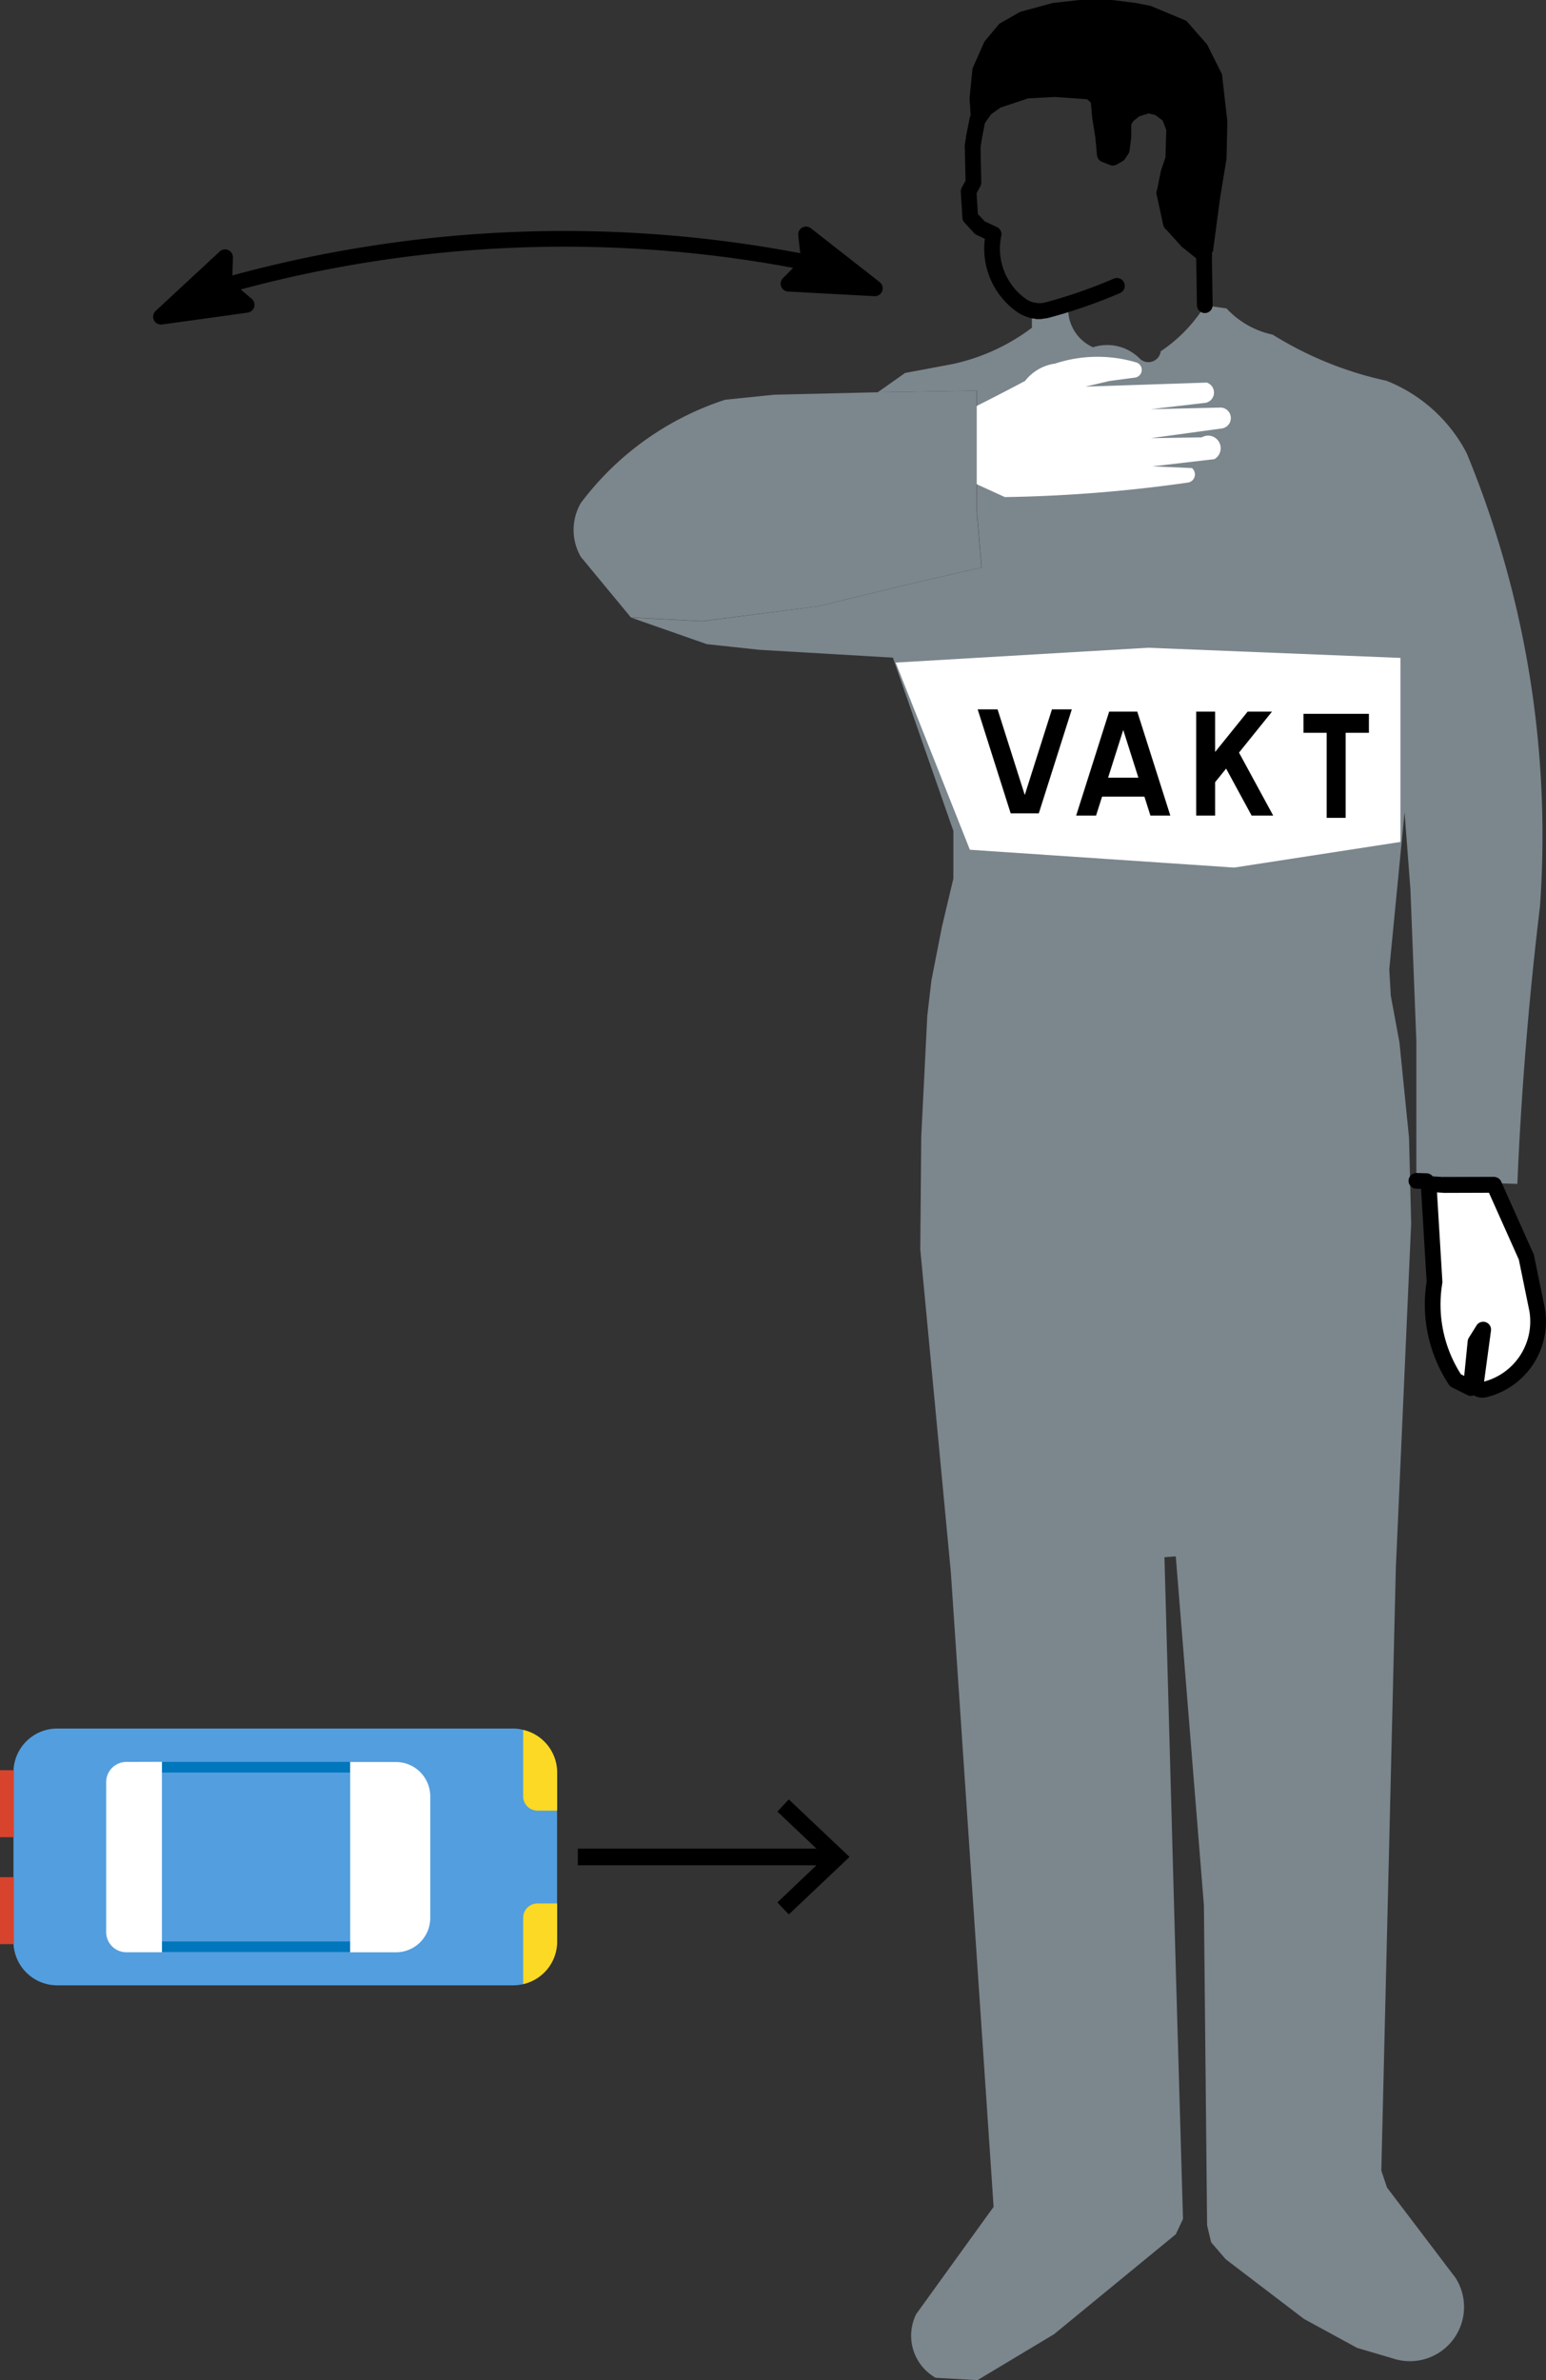 <svg xmlns="http://www.w3.org/2000/svg" viewBox="0 0 295.15 454.21"><rect x="0" y="0" width="295.15" height="454.21" fill="#333333" stroke="none"/><defs><style>.a{fill:#7c868d;}.b,.e{fill:#fff;}.c{fill:none;}.c,.d,.e,.f{stroke:#000;}.c,.d,.e{stroke-linecap:round;stroke-linejoin:round;stroke-width:3px;}.f{stroke-miterlimit:10;}.g{fill:#539ede;}.h{fill:#fcd925;}.i{fill:#d8432d;}.j{fill:#0076bc;}</style></defs><title>V2-1 korkortonline.se</title><path class="a" d="M269.41,233.46l-2.93,65.84-2.77,114.91,1.08,3.23,13.08,17.23a10.34,10.34,0,0,1-12,15.38l-6.78-2-10.15-5.53L234,431.13l-2.78-3.23-.77-3.23-.61-61.07L224.47,297l-2.16.16,2.16,78.45,1.38,47.84-1.38,2.92-23.24,19.07-14.62,8.77-8-.46a9.25,9.25,0,0,1-3.69-12.16l14.77-20.46-8.16-121.06-5.84-61.69.19-21.55,1.15-23,.8-6.81,2-10.18,2.18-9.19v-9.08L170.46,125.5,144.92,124l-10-1.08-14.47-5.07,13.64.71,22.14-2.87,16.44-4,14.74-3.41-.91-10.81V74.55l-18.93.31,5.23-3.69,9.08-1.7A38.71,38.71,0,0,0,197,62.55L197,59.2l1.63.17,1-.1.84-.22,3.51-1a8,8,0,0,0,4.69,8.22,8.77,8.77,0,0,1,8.92,2.16,2.36,2.36,0,0,0,4-1.39,28.44,28.44,0,0,0,8.46-8.77l4.11.59a16.75,16.75,0,0,0,8.81,5,68.4,68.4,0,0,0,21.72,8.8A29.54,29.54,0,0,1,280,86.46,191.27,191.27,0,0,1,294,173q-3.19,26.37-4.32,52.92l-19.28-.57V198.7l-1.13-28.92L268.15,155l-2.92,30,.29,5,1.65,8.92L269,217.1Z"/><polygon class="b" points="267.36 125.55 219.18 123.61 170.99 126.44 185.16 162.16 235.62 165.56 267.36 160.67 267.36 125.55"/><path class="c" d="M42.81,54.55a239.57,239.57,0,0,1,111.68-4.37"/><polyline class="d" points="30.73 60.44 42.97 49.09 42.81 54.55 47.09 58.17 30.73 60.44"/><polyline class="d" points="167.02 55.02 153.88 44.74 154.49 50.18 150.53 54.14 167.02 55.02"/><line class="c" x1="196.99" y1="59.2" x2="197.93" y2="59.35"/><line class="c" x1="197.93" y1="59.35" x2="198.62" y2="59.37"/><line class="c" x1="275.81" y1="226.11" x2="285.2" y2="226.11"/><line class="c" x1="195.85" y1="17.32" x2="190.31" y2="19.17"/><line class="c" x1="188.15" y1="20.71" x2="186.61" y2="22.86"/><line class="c" x1="186" y1="25.94" x2="185.69" y2="27.94"/><line class="c" x1="229.86" y1="48.55" x2="226.62" y2="45.94"/><line class="c" x1="226.62" y1="45.94" x2="223.55" y2="42.55"/><line class="c" x1="223.55" y1="42.55" x2="222.31" y2="36.86"/><polygon points="212.32 0 216.85 0.57 219.69 1.13 226.49 3.97 230.46 8.5 233.29 14.17 234.32 23.17 234.16 30.25 232.93 37.78 231.55 48.09 229.86 48.55 226.62 45.94 223.55 42.55 222.32 36.86 223.08 33.02 224.01 30.25 224.16 24.55 223.24 22.09 221.24 20.55 219.24 20.09 216.77 20.86 215.24 22.09 214.47 23.32 214.47 26.09 214.16 28.55 213.54 29.48 212.47 30.09 210.93 29.48 210.62 26.09 210 22.25 209.7 18.86 208.16 17.48 201.39 17.02 195.85 17.32 190.31 19.17 188.15 20.71 186.61 22.86 186 25.94 185.69 27.94 185.1 18.71 185.67 13.04 187.94 7.94 190.77 4.54 194.74 2.27 200.98 0.57 206.08 0 212.32 0"/><line class="c" x1="230.01" y1="58.24" x2="229.86" y2="48.55"/><line class="c" x1="229.86" y1="48.55" x2="226.62" y2="45.94"/><line class="c" x1="226.62" y1="45.94" x2="223.55" y2="42.55"/><line class="c" x1="223.55" y1="42.55" x2="222.31" y2="36.86"/><line class="c" x1="190.31" y1="19.17" x2="188.15" y2="20.71"/><line class="c" x1="186.61" y1="22.86" x2="186" y2="25.94"/><path class="c" d="M201.39,17l6.77.46,1.54,1.38.3,3.39.62,3.84.31,3.39,1.54.61,1.07-.61.62-.93.31-2.46V23.32l.77-1.23,1.53-1.23,2.47-.77,2,.47,2,1.53.92,2.47L224,30.25,223.08,33l-.77,3.84.77-3.84.93-2.77.15-5.69-.93-2.45-2-1.53-2-.47-2.47.77-1.53,1.23-.77,1.23v2.77l-.31,2.46-.62.93-1.07.61-1.54-.61-.31-3.39L210,22.25l-.3-3.39-1.54-1.38L201.39,17l-5.54.3-5.54,1.85-2.16,1.54-1.54,2.15L186,25.92l-.31,2,.15,6.92-.92,1.69.31,4.93,1.84,2,2.62,1.23a13.26,13.26,0,0,0,5.23,13.53,6,6,0,0,0,5.08.93,98.13,98.13,0,0,0,13.23-4.6"/><path class="a" d="M147.83,75.32l19.7-.46,18.93-.31V97.47l.91,10.81-14.74,3.41-16.44,4-22.11,2.84-13.64-.71-9.54-11.54a10.22,10.22,0,0,1,0-10.31,56.16,56.16,0,0,1,27.55-19.69Z"/><path class="e" d="M285.23,226.11l6.17,13.8,2.05,10a13.38,13.38,0,0,1-10,15.26,1.71,1.71,0,0,1-1.76-.58l1.47-10.86-1.47,2.35-.88,8.8-2.94-1.47a26.17,26.17,0,0,1-4-18.76l-1.13-18.71,3.13.2Z"/><line class="c" x1="270.41" y1="225.34" x2="272.33" y2="225.4"/><polygon points="256.9 139.84 256.9 145.56 256.9 156.07 253.28 156.07 253.28 145.56 253.28 139.84 248.85 139.84 248.85 136.22 261.34 136.22 261.34 139.84 256.9 139.84"/><polygon points="231.98 143.5 238.19 135.8 242.84 135.8 236.54 143.62 243.07 155.64 238.95 155.64 234.08 146.67 231.98 149.27 231.98 155.64 228.37 155.64 228.37 135.8 231.98 135.8 231.98 143.5 231.98 143.5"/><polygon points="217.12 135.8 223.43 155.64 219.63 155.64 218.48 152.02 210.4 152.02 209.25 155.64 205.45 155.64 211.75 135.8 217.12 135.8"/><polygon class="b" points="211.55 148.4 214.44 139.3 217.33 148.4 211.55 148.4"/><polygon points="204.62 135.37 198.32 155.21 192.95 155.21 186.65 135.37 190.45 135.37 195.64 151.71 200.83 135.37 204.62 135.37"/><path class="b" d="M233.13,81.78a2,2,0,1,0-.31-4l-13.12.31,10.53-1.23a2,2,0,0,0,.15-3.85l-23.15.77,4.56-1.07,4.79-.64a1.49,1.49,0,0,0,.31-2.92,26,26,0,0,0-15.49.24,8.8,8.8,0,0,0-5.71,3.31q-4.59,2.44-9.23,4.77V92.4l5.38,2.46a276.06,276.06,0,0,0,34.94-2.77,1.57,1.57,0,0,0,.77-2.77L220,89l11.85-1.38a2.43,2.43,0,0,0,1.19-2.09,2.4,2.4,0,0,0-2.4-2.4,2.44,2.44,0,0,0-1.21.33l-9.74.16Z"/><polygon class="b" points="161.46 354.36 150.61 364.63 149.12 363.06 158.27 354.36 149.12 345.69 150.61 344.09 161.46 354.36"/><rect class="f" x="110.82" y="353.28" width="47.59" height="2.18"/><polygon class="f" points="161.46 354.36 150.61 364.63 149.12 363.06 158.27 354.36 149.12 345.69 150.61 344.09 161.46 354.36"/><path class="g" d="M99.88,330.11a7.31,7.31,0,0,0-1.86-.25H10.92a8.35,8.35,0,0,0-8.35,8.35v32.3a8.35,8.35,0,0,0,8.35,8.35H98a8.3,8.3,0,0,0,1.86-.22l6.49-15.42v-17.7Z"/><path class="h" d="M99.88,378.64a8.33,8.33,0,0,0,6.49-8.17v-7.23h-3.76A2.74,2.74,0,0,0,99.88,366v12.66Z"/><path class="h" d="M99.88,330.11v12.66a2.73,2.73,0,0,0,2.71,2.75h3.78v-7.27A8.35,8.35,0,0,0,99.88,330.11Z"/><rect class="i" y="358.22" width="2.65" height="12.78"/><rect class="i" y="337.81" width="2.65" height="12.78"/><rect class="j" x="30.93" y="370.49" width="35.91" height="2.02"/><rect class="j" x="30.93" y="336.23" width="35.91" height="2.02"/><path class="b" d="M30.91,336.21v36.34H24.15a3.85,3.85,0,0,1-3.88-3.83V340.11a3.86,3.86,0,0,1,3.84-3.88h0Z"/><path class="b" d="M82.14,342.77V366a6.56,6.56,0,0,1-6.56,6.56H66.86V336.25h8.72a6.55,6.55,0,0,1,6.56,6.52Z"/></svg>